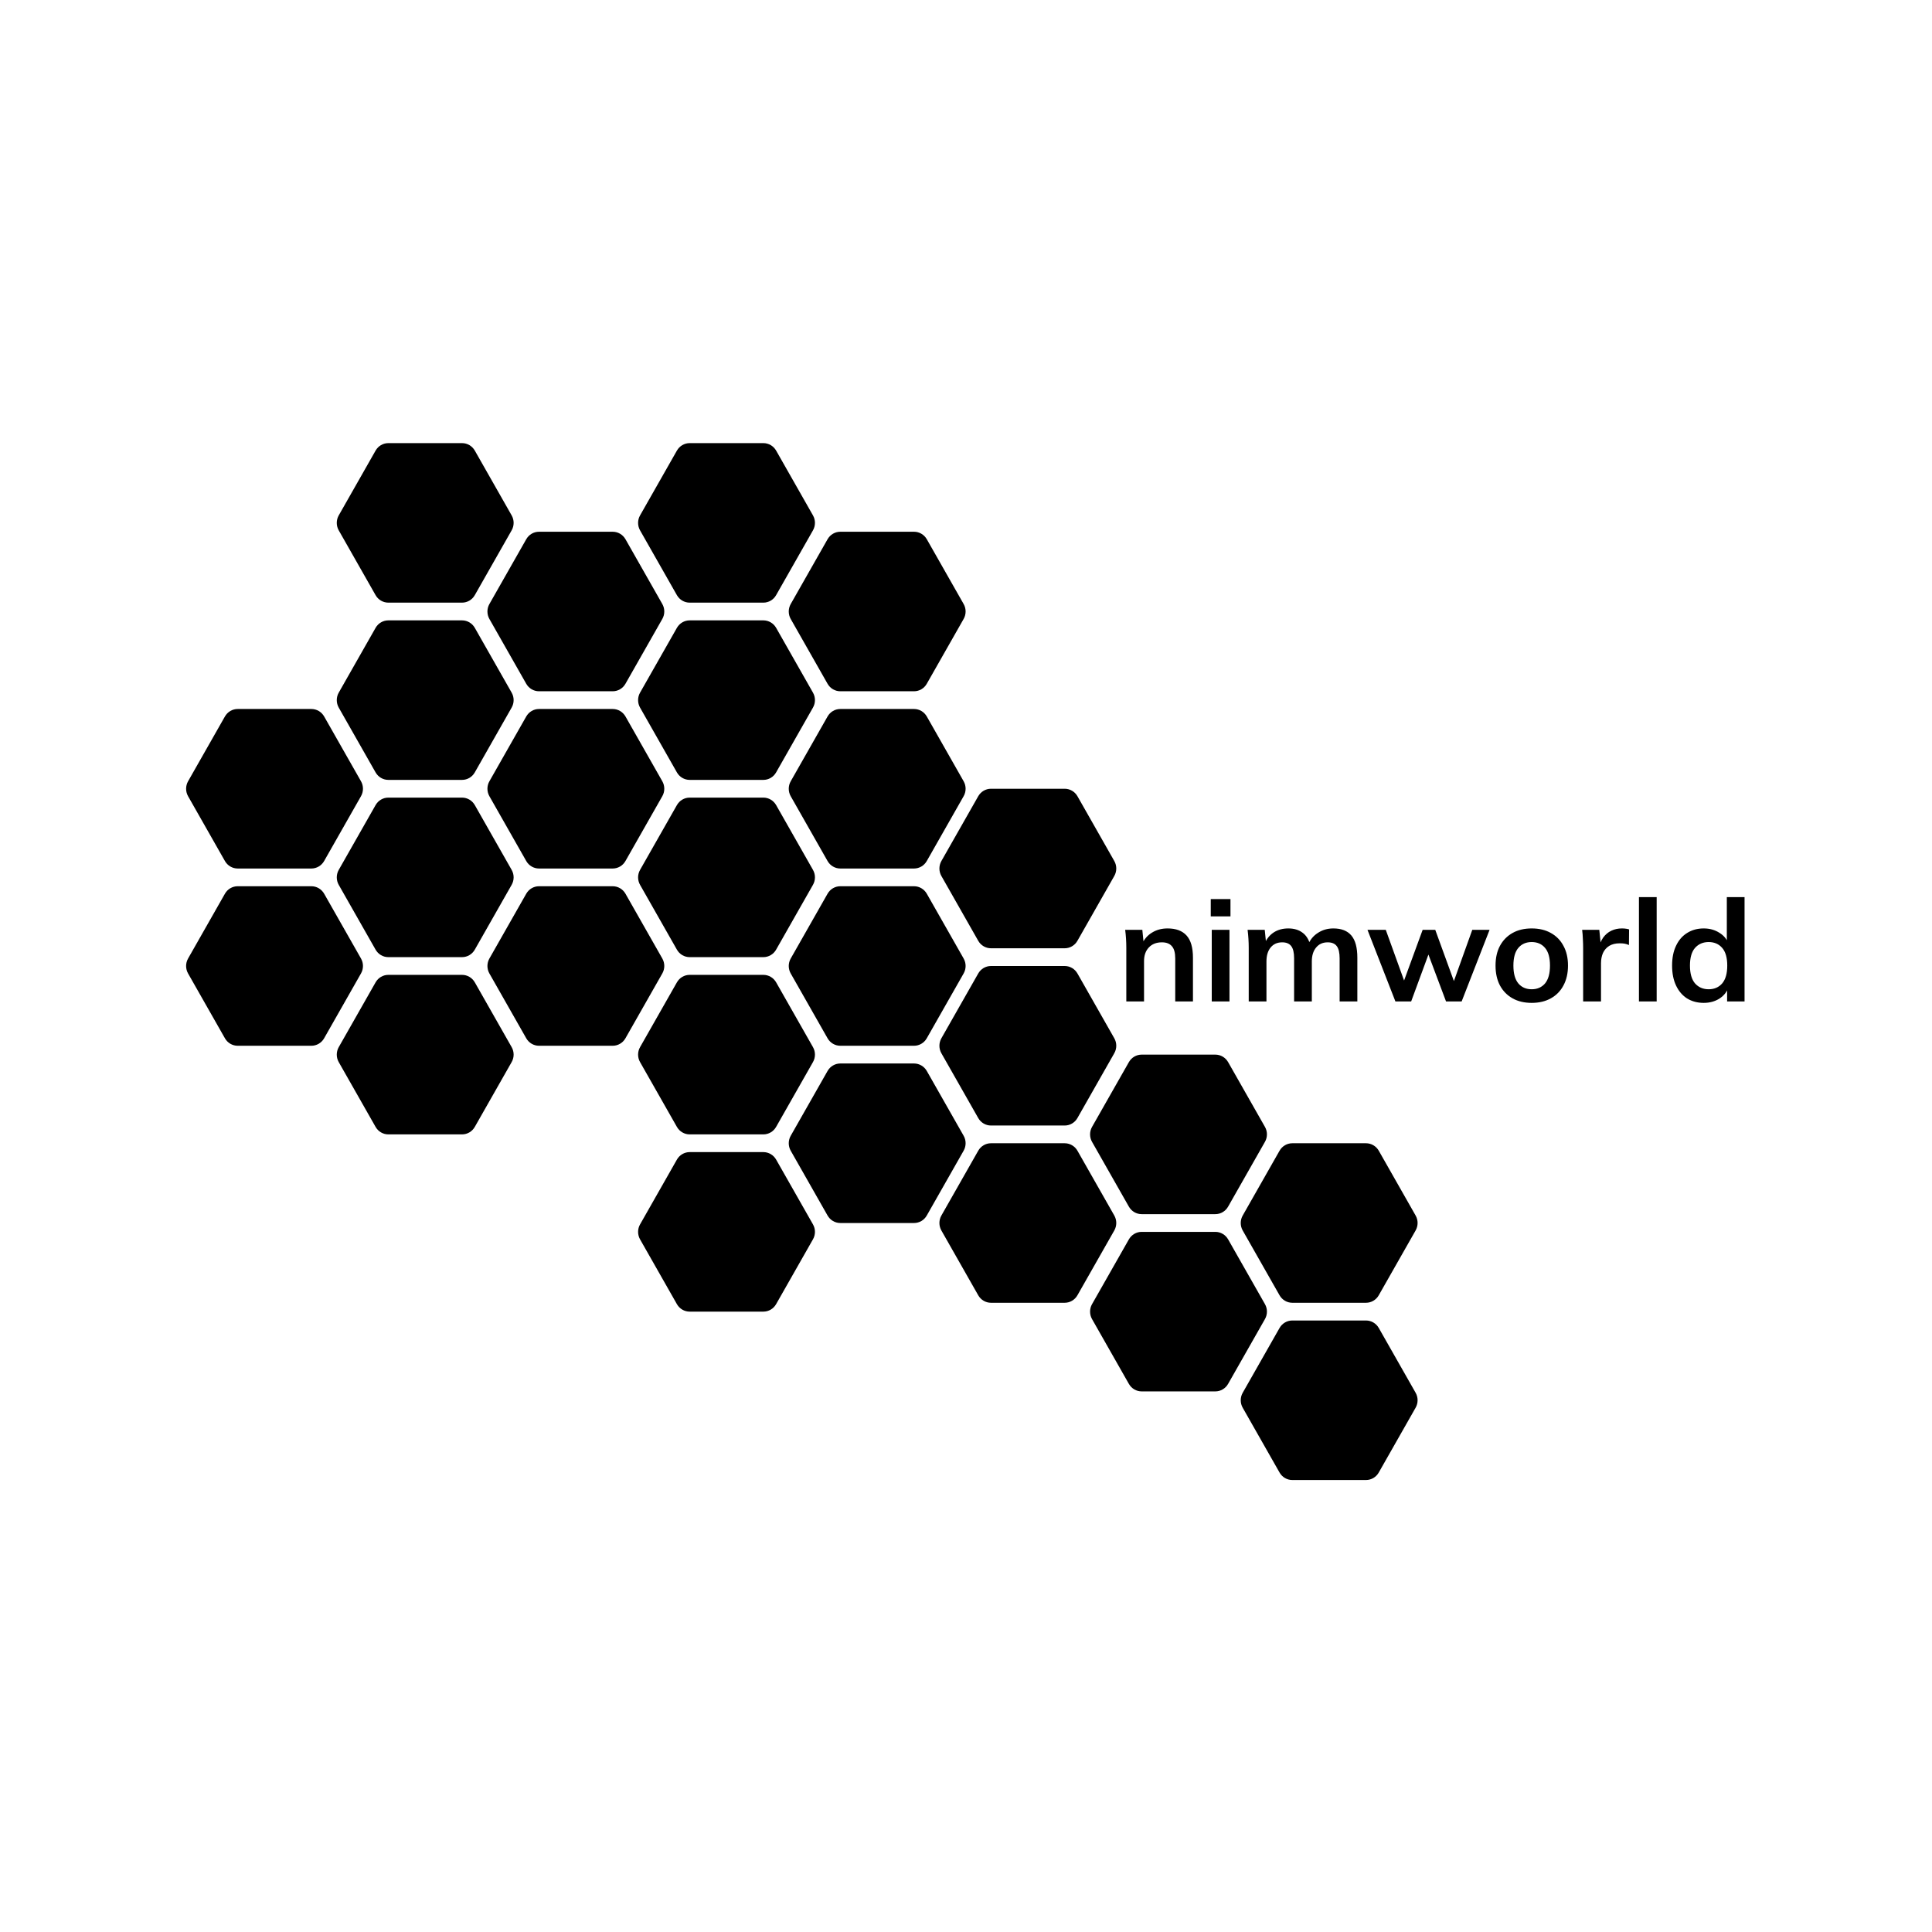 <svg width="218" height="218" viewBox="0 0 218 218" fill="none" xmlns="http://www.w3.org/2000/svg">
<path d="M40.734 108.156L36.576 100.844C36.277 100.321 35.728 100 35.135 100H26.819C26.226 100 25.677 100.321 25.38 100.844L21.222 108.156C20.926 108.679 20.926 109.321 21.222 109.844L25.38 117.156C25.677 117.679 26.226 118 26.819 118H35.135C35.728 118 36.277 117.679 36.573 117.156L40.731 109.844C41.031 109.321 41.031 108.679 40.734 108.156Z" fill="black"/>
<path d="M40.734 88.156L36.576 80.844C36.277 80.321 35.728 80 35.135 80H26.819C26.226 80 25.677 80.321 25.38 80.844L21.222 88.156C20.926 88.679 20.926 89.321 21.222 89.844L25.38 97.156C25.677 97.679 26.226 98 26.819 98H35.135C35.728 98 36.277 97.679 36.573 97.156L40.731 89.844C41.031 89.321 41.031 88.679 40.734 88.156Z" fill="black"/>
<path d="M57.734 98.156L53.576 90.844C53.277 90.321 52.728 90 52.135 90H43.819C43.226 90 42.677 90.321 42.38 90.844L38.222 98.156C37.926 98.679 37.926 99.321 38.222 99.844L42.38 107.156C42.677 107.679 43.226 108 43.819 108H52.135C52.728 108 53.277 107.679 53.573 107.156L57.731 99.844C58.031 99.321 58.031 98.679 57.734 98.156Z" fill="black"/>
<path d="M108.734 108.156L104.576 100.844C104.277 100.321 103.728 100 103.135 100H94.819C94.226 100 93.677 100.321 93.38 100.844L89.222 108.156C88.926 108.679 88.926 109.321 89.222 109.844L93.38 117.156C93.677 117.679 94.226 118 94.819 118H103.135C103.728 118 104.277 117.679 104.573 117.156L108.731 109.844C109.031 109.321 109.031 108.679 108.734 108.156Z" fill="black"/>
<path d="M125.734 117.156L121.576 109.844C121.277 109.321 120.728 109 120.135 109H111.819C111.226 109 110.677 109.321 110.38 109.844L106.222 117.156C105.926 117.679 105.926 118.321 106.222 118.844L110.38 126.156C110.677 126.679 111.226 127 111.819 127H120.135C120.728 127 121.277 126.679 121.573 126.156L125.731 118.844C126.031 118.321 126.031 117.679 125.734 117.156Z" fill="black"/>
<path d="M142.734 127.156L138.576 119.844C138.277 119.321 137.728 119 137.135 119H128.819C128.226 119 127.677 119.321 127.38 119.844L123.222 127.156C122.926 127.679 122.926 128.321 123.222 128.844L127.38 136.156C127.677 136.679 128.226 137 128.819 137H137.135C137.728 137 138.277 136.679 138.573 136.156L142.731 128.844C143.031 128.321 143.031 127.679 142.734 127.156Z" fill="black"/>
<path d="M159.734 137.156L155.576 129.844C155.277 129.321 154.728 129 154.135 129H145.819C145.226 129 144.677 129.321 144.38 129.844L140.222 137.156C139.926 137.679 139.926 138.321 140.222 138.844L144.38 146.156C144.677 146.679 145.226 147 145.819 147H154.135C154.728 147 155.277 146.679 155.573 146.156L159.731 138.844C160.031 138.321 160.031 137.679 159.734 137.156Z" fill="black"/>
<path d="M74.734 88.156L70.576 80.844C70.277 80.321 69.728 80 69.135 80H60.819C60.226 80 59.677 80.321 59.38 80.844L55.222 88.156C54.926 88.679 54.926 89.321 55.222 89.844L59.38 97.156C59.677 97.679 60.226 98 60.819 98H69.135C69.728 98 70.277 97.679 70.573 97.156L74.731 89.844C75.031 89.321 75.031 88.679 74.734 88.156Z" fill="black"/>
<path d="M91.734 98.156L87.576 90.844C87.277 90.321 86.728 90 86.135 90H77.819C77.226 90 76.677 90.321 76.38 90.844L72.222 98.156C71.926 98.679 71.926 99.321 72.222 99.844L76.38 107.156C76.677 107.679 77.226 108 77.819 108H86.135C86.728 108 87.277 107.679 87.573 107.156L91.731 99.844C92.031 99.321 92.031 98.679 91.734 98.156Z" fill="black"/>
<path d="M57.734 58.156L53.576 50.844C53.277 50.321 52.728 50 52.135 50H43.819C43.226 50 42.677 50.321 42.38 50.844L38.222 58.156C37.926 58.679 37.926 59.321 38.222 59.844L42.38 67.156C42.677 67.679 43.226 68 43.819 68H52.135C52.728 68 53.277 67.679 53.573 67.156L57.731 59.844C58.031 59.321 58.031 58.679 57.734 58.156Z" fill="black"/>
<path d="M108.734 68.156L104.576 60.844C104.277 60.321 103.728 60 103.135 60H94.819C94.226 60 93.677 60.321 93.38 60.844L89.222 68.156C88.926 68.679 88.926 69.321 89.222 69.844L93.38 77.156C93.677 77.679 94.226 78 94.819 78H103.135C103.728 78 104.277 77.679 104.573 77.156L108.731 69.844C109.031 69.321 109.031 68.679 108.734 68.156Z" fill="black"/>
<path d="M57.734 118.156L53.576 110.844C53.277 110.321 52.728 110 52.135 110H43.819C43.226 110 42.677 110.321 42.38 110.844L38.222 118.156C37.926 118.679 37.926 119.321 38.222 119.844L42.38 127.156C42.677 127.679 43.226 128 43.819 128H52.135C52.728 128 53.277 127.679 53.573 127.156L57.731 119.844C58.031 119.321 58.031 118.679 57.734 118.156Z" fill="black"/>
<path d="M108.734 128.156L104.576 120.844C104.277 120.321 103.728 120 103.135 120H94.819C94.226 120 93.677 120.321 93.38 120.844L89.222 128.156C88.926 128.679 88.926 129.321 89.222 129.844L93.38 137.156C93.677 137.679 94.226 138 94.819 138H103.135C103.728 138 104.277 137.679 104.573 137.156L108.731 129.844C109.031 129.321 109.031 128.679 108.734 128.156Z" fill="black"/>
<path d="M125.734 137.156L121.576 129.844C121.277 129.321 120.728 129 120.135 129H111.819C111.226 129 110.677 129.321 110.38 129.844L106.222 137.156C105.926 137.679 105.926 138.321 106.222 138.844L110.38 146.156C110.677 146.679 111.226 147 111.819 147H120.135C120.728 147 121.277 146.679 121.573 146.156L125.731 138.844C126.031 138.321 126.031 137.679 125.734 137.156Z" fill="black"/>
<path d="M142.734 147.156L138.576 139.844C138.277 139.321 137.728 139 137.135 139H128.819C128.226 139 127.677 139.321 127.38 139.844L123.222 147.156C122.926 147.679 122.926 148.321 123.222 148.844L127.38 156.156C127.677 156.679 128.226 157 128.819 157H137.135C137.728 157 138.277 156.679 138.573 156.156L142.731 148.844C143.031 148.321 143.031 147.679 142.734 147.156Z" fill="black"/>
<path d="M159.734 157.156L155.576 149.844C155.277 149.321 154.728 149 154.135 149H145.819C145.226 149 144.677 149.321 144.38 149.844L140.222 157.156C139.926 157.679 139.926 158.321 140.222 158.844L144.38 166.156C144.677 166.679 145.226 167 145.819 167H154.135C154.728 167 155.277 166.679 155.573 166.156L159.731 158.844C160.031 158.321 160.031 157.679 159.734 157.156Z" fill="black"/>
<path d="M74.734 108.156L70.576 100.844C70.277 100.321 69.728 100 69.135 100H60.819C60.226 100 59.677 100.321 59.38 100.844L55.222 108.156C54.926 108.679 54.926 109.321 55.222 109.844L59.38 117.156C59.677 117.679 60.226 118 60.819 118H69.135C69.728 118 70.277 117.679 70.573 117.156L74.731 109.844C75.031 109.321 75.031 108.679 74.734 108.156Z" fill="black"/>
<path d="M91.734 118.156L87.576 110.844C87.277 110.321 86.728 110 86.135 110H77.819C77.226 110 76.677 110.321 76.38 110.844L72.222 118.156C71.926 118.679 71.926 119.321 72.222 119.844L76.38 127.156C76.677 127.679 77.226 128 77.819 128H86.135C86.728 128 87.277 127.679 87.573 127.156L91.731 119.844C92.031 119.321 92.031 118.679 91.734 118.156Z" fill="black"/>
<path d="M91.734 138.156L87.576 130.844C87.277 130.321 86.728 130 86.135 130H77.819C77.226 130 76.677 130.321 76.38 130.844L72.222 138.156C71.926 138.679 71.926 139.321 72.222 139.844L76.38 147.156C76.677 147.679 77.226 148 77.819 148H86.135C86.728 148 87.277 147.679 87.573 147.156L91.731 139.844C92.031 139.321 92.031 138.679 91.734 138.156Z" fill="black"/>
<path d="M57.734 78.156L53.576 70.844C53.277 70.321 52.728 70 52.135 70H43.819C43.226 70 42.677 70.321 42.38 70.844L38.222 78.156C37.926 78.679 37.926 79.321 38.222 79.844L42.38 87.156C42.677 87.679 43.226 88 43.819 88H52.135C52.728 88 53.277 87.679 53.573 87.156L57.731 79.844C58.031 79.321 58.031 78.679 57.734 78.156Z" fill="black"/>
<path d="M108.734 88.156L104.576 80.844C104.277 80.321 103.728 80 103.135 80H94.819C94.226 80 93.677 80.321 93.38 80.844L89.222 88.156C88.926 88.679 88.926 89.321 89.222 89.844L93.38 97.156C93.677 97.679 94.226 98 94.819 98H103.135C103.728 98 104.277 97.679 104.573 97.156L108.731 89.844C109.031 89.321 109.031 88.679 108.734 88.156Z" fill="black"/>
<path d="M125.734 97.156L121.576 89.844C121.277 89.321 120.728 89 120.135 89H111.819C111.226 89 110.677 89.321 110.38 89.844L106.222 97.156C105.926 97.679 105.926 98.321 106.222 98.844L110.38 106.156C110.677 106.679 111.226 107 111.819 107H120.135C120.728 107 121.277 106.679 121.573 106.156L125.731 98.844C126.031 98.321 126.031 97.679 125.734 97.156Z" fill="black"/>
<path d="M74.734 68.156L70.576 60.844C70.277 60.321 69.728 60 69.135 60H60.819C60.226 60 59.677 60.321 59.38 60.844L55.222 68.156C54.926 68.679 54.926 69.321 55.222 69.844L59.38 77.156C59.677 77.679 60.226 78 60.819 78H69.135C69.728 78 70.277 77.679 70.573 77.156L74.731 69.844C75.031 69.321 75.031 68.679 74.734 68.156Z" fill="black"/>
<path d="M91.734 58.156L87.576 50.844C87.277 50.321 86.728 50 86.135 50H77.819C77.226 50 76.677 50.321 76.38 50.844L72.222 58.156C71.926 58.679 71.926 59.321 72.222 59.844L76.38 67.156C76.677 67.679 77.226 68 77.819 68H86.135C86.728 68 87.277 67.679 87.573 67.156L91.731 59.844C92.031 59.321 92.031 58.679 91.734 58.156Z" fill="black"/>
<path d="M91.734 78.156L87.576 70.844C87.277 70.321 86.728 70 86.135 70H77.819C77.226 70 76.677 70.321 76.38 70.844L72.222 78.156C71.926 78.679 71.926 79.321 72.222 79.844L76.38 87.156C76.677 87.679 77.226 88 77.819 88H86.135C86.728 88 87.277 87.679 87.573 87.156L91.731 79.844C92.031 79.321 92.031 78.679 91.734 78.156Z" fill="black"/>
<path d="M127.089 113.001V106.937C127.089 106.606 127.078 106.27 127.057 105.929C127.036 105.587 127.004 105.251 126.961 104.921H128.897L129.057 106.521H128.865C129.121 105.955 129.5 105.523 130.001 105.225C130.502 104.915 131.084 104.761 131.745 104.761C132.694 104.761 133.409 105.027 133.889 105.561C134.369 106.094 134.609 106.926 134.609 108.057V113.001H132.609V108.153C132.609 107.502 132.481 107.038 132.225 106.761C131.98 106.473 131.606 106.329 131.105 106.329C130.486 106.329 129.996 106.521 129.633 106.905C129.27 107.289 129.089 107.801 129.089 108.441V113.001H127.089ZM136.73 113.001V104.921H138.73V113.001H136.73ZM136.618 103.401V101.449H138.842V103.401H136.618ZM140.902 113.001V106.937C140.902 106.606 140.891 106.27 140.869 105.929C140.848 105.587 140.816 105.251 140.774 104.921H142.71L142.87 106.521H142.678C142.902 105.966 143.243 105.534 143.702 105.225C144.171 104.915 144.726 104.761 145.366 104.761C146.006 104.761 146.534 104.915 146.95 105.225C147.376 105.523 147.675 105.993 147.846 106.633H147.59C147.814 106.057 148.182 105.603 148.694 105.273C149.206 104.931 149.792 104.761 150.454 104.761C151.36 104.761 152.038 105.027 152.486 105.561C152.934 106.094 153.158 106.926 153.158 108.057V113.001H151.158V108.137C151.158 107.497 151.051 107.038 150.838 106.761C150.624 106.473 150.283 106.329 149.813 106.329C149.259 106.329 148.822 106.526 148.502 106.921C148.182 107.305 148.022 107.827 148.022 108.489V113.001H146.022V108.137C146.022 107.497 145.915 107.038 145.702 106.761C145.488 106.473 145.147 106.329 144.678 106.329C144.123 106.329 143.686 106.526 143.366 106.921C143.056 107.305 142.902 107.827 142.902 108.489V113.001H140.902ZM157.454 113.001L154.302 104.921H156.366L158.638 111.209H158.222L160.526 104.921H161.95L164.238 111.209H163.87L166.126 104.921H168.078L164.926 113.001H163.166L160.75 106.569H161.598L159.23 113.001H157.454ZM172.831 113.161C171.999 113.161 171.279 112.99 170.671 112.649C170.063 112.307 169.588 111.822 169.247 111.193C168.916 110.563 168.751 109.817 168.751 108.953C168.751 108.089 168.916 107.347 169.247 106.729C169.588 106.099 170.063 105.614 170.671 105.273C171.279 104.931 171.999 104.761 172.831 104.761C173.663 104.761 174.383 104.931 174.991 105.273C175.609 105.614 176.084 106.099 176.415 106.729C176.756 107.347 176.927 108.089 176.927 108.953C176.927 109.817 176.756 110.563 176.415 111.193C176.084 111.822 175.609 112.307 174.991 112.649C174.383 112.99 173.663 113.161 172.831 113.161ZM172.831 111.625C173.46 111.625 173.961 111.406 174.335 110.969C174.708 110.521 174.895 109.849 174.895 108.953C174.895 108.057 174.708 107.39 174.335 106.953C173.961 106.515 173.46 106.297 172.831 106.297C172.201 106.297 171.7 106.515 171.327 106.953C170.953 107.39 170.767 108.057 170.767 108.953C170.767 109.849 170.953 110.521 171.327 110.969C171.7 111.406 172.201 111.625 172.831 111.625ZM178.636 113.001V106.985C178.636 106.643 178.625 106.297 178.604 105.945C178.593 105.593 178.566 105.251 178.524 104.921H180.46L180.684 107.129H180.364C180.47 106.595 180.646 106.153 180.892 105.801C181.148 105.449 181.457 105.187 181.82 105.017C182.182 104.846 182.577 104.761 183.004 104.761C183.196 104.761 183.35 104.771 183.468 104.793C183.585 104.803 183.702 104.83 183.82 104.873L183.804 106.633C183.601 106.547 183.425 106.494 183.276 106.473C183.137 106.451 182.961 106.441 182.748 106.441C182.289 106.441 181.9 106.537 181.58 106.729C181.27 106.921 181.036 107.187 180.876 107.529C180.726 107.87 180.652 108.259 180.652 108.697V113.001H178.636ZM184.933 113.001V101.225H186.933V113.001H184.933ZM192.241 113.161C191.537 113.161 190.913 112.995 190.369 112.665C189.835 112.323 189.419 111.838 189.121 111.209C188.822 110.579 188.673 109.827 188.673 108.953C188.673 108.078 188.822 107.331 189.121 106.713C189.419 106.083 189.835 105.603 190.369 105.273C190.913 104.931 191.537 104.761 192.241 104.761C192.913 104.761 193.505 104.926 194.017 105.257C194.539 105.577 194.886 106.014 195.057 106.569H194.849V101.225H196.849V113.001H194.881V111.289H195.073C194.902 111.865 194.555 112.323 194.033 112.665C193.521 112.995 192.923 113.161 192.241 113.161ZM192.801 111.625C193.43 111.625 193.937 111.406 194.321 110.969C194.705 110.521 194.897 109.849 194.897 108.953C194.897 108.057 194.705 107.39 194.321 106.953C193.937 106.515 193.43 106.297 192.801 106.297C192.171 106.297 191.659 106.515 191.265 106.953C190.881 107.39 190.689 108.057 190.689 108.953C190.689 109.849 190.881 110.521 191.265 110.969C191.659 111.406 192.171 111.625 192.801 111.625Z" fill="black"/>
</svg>
